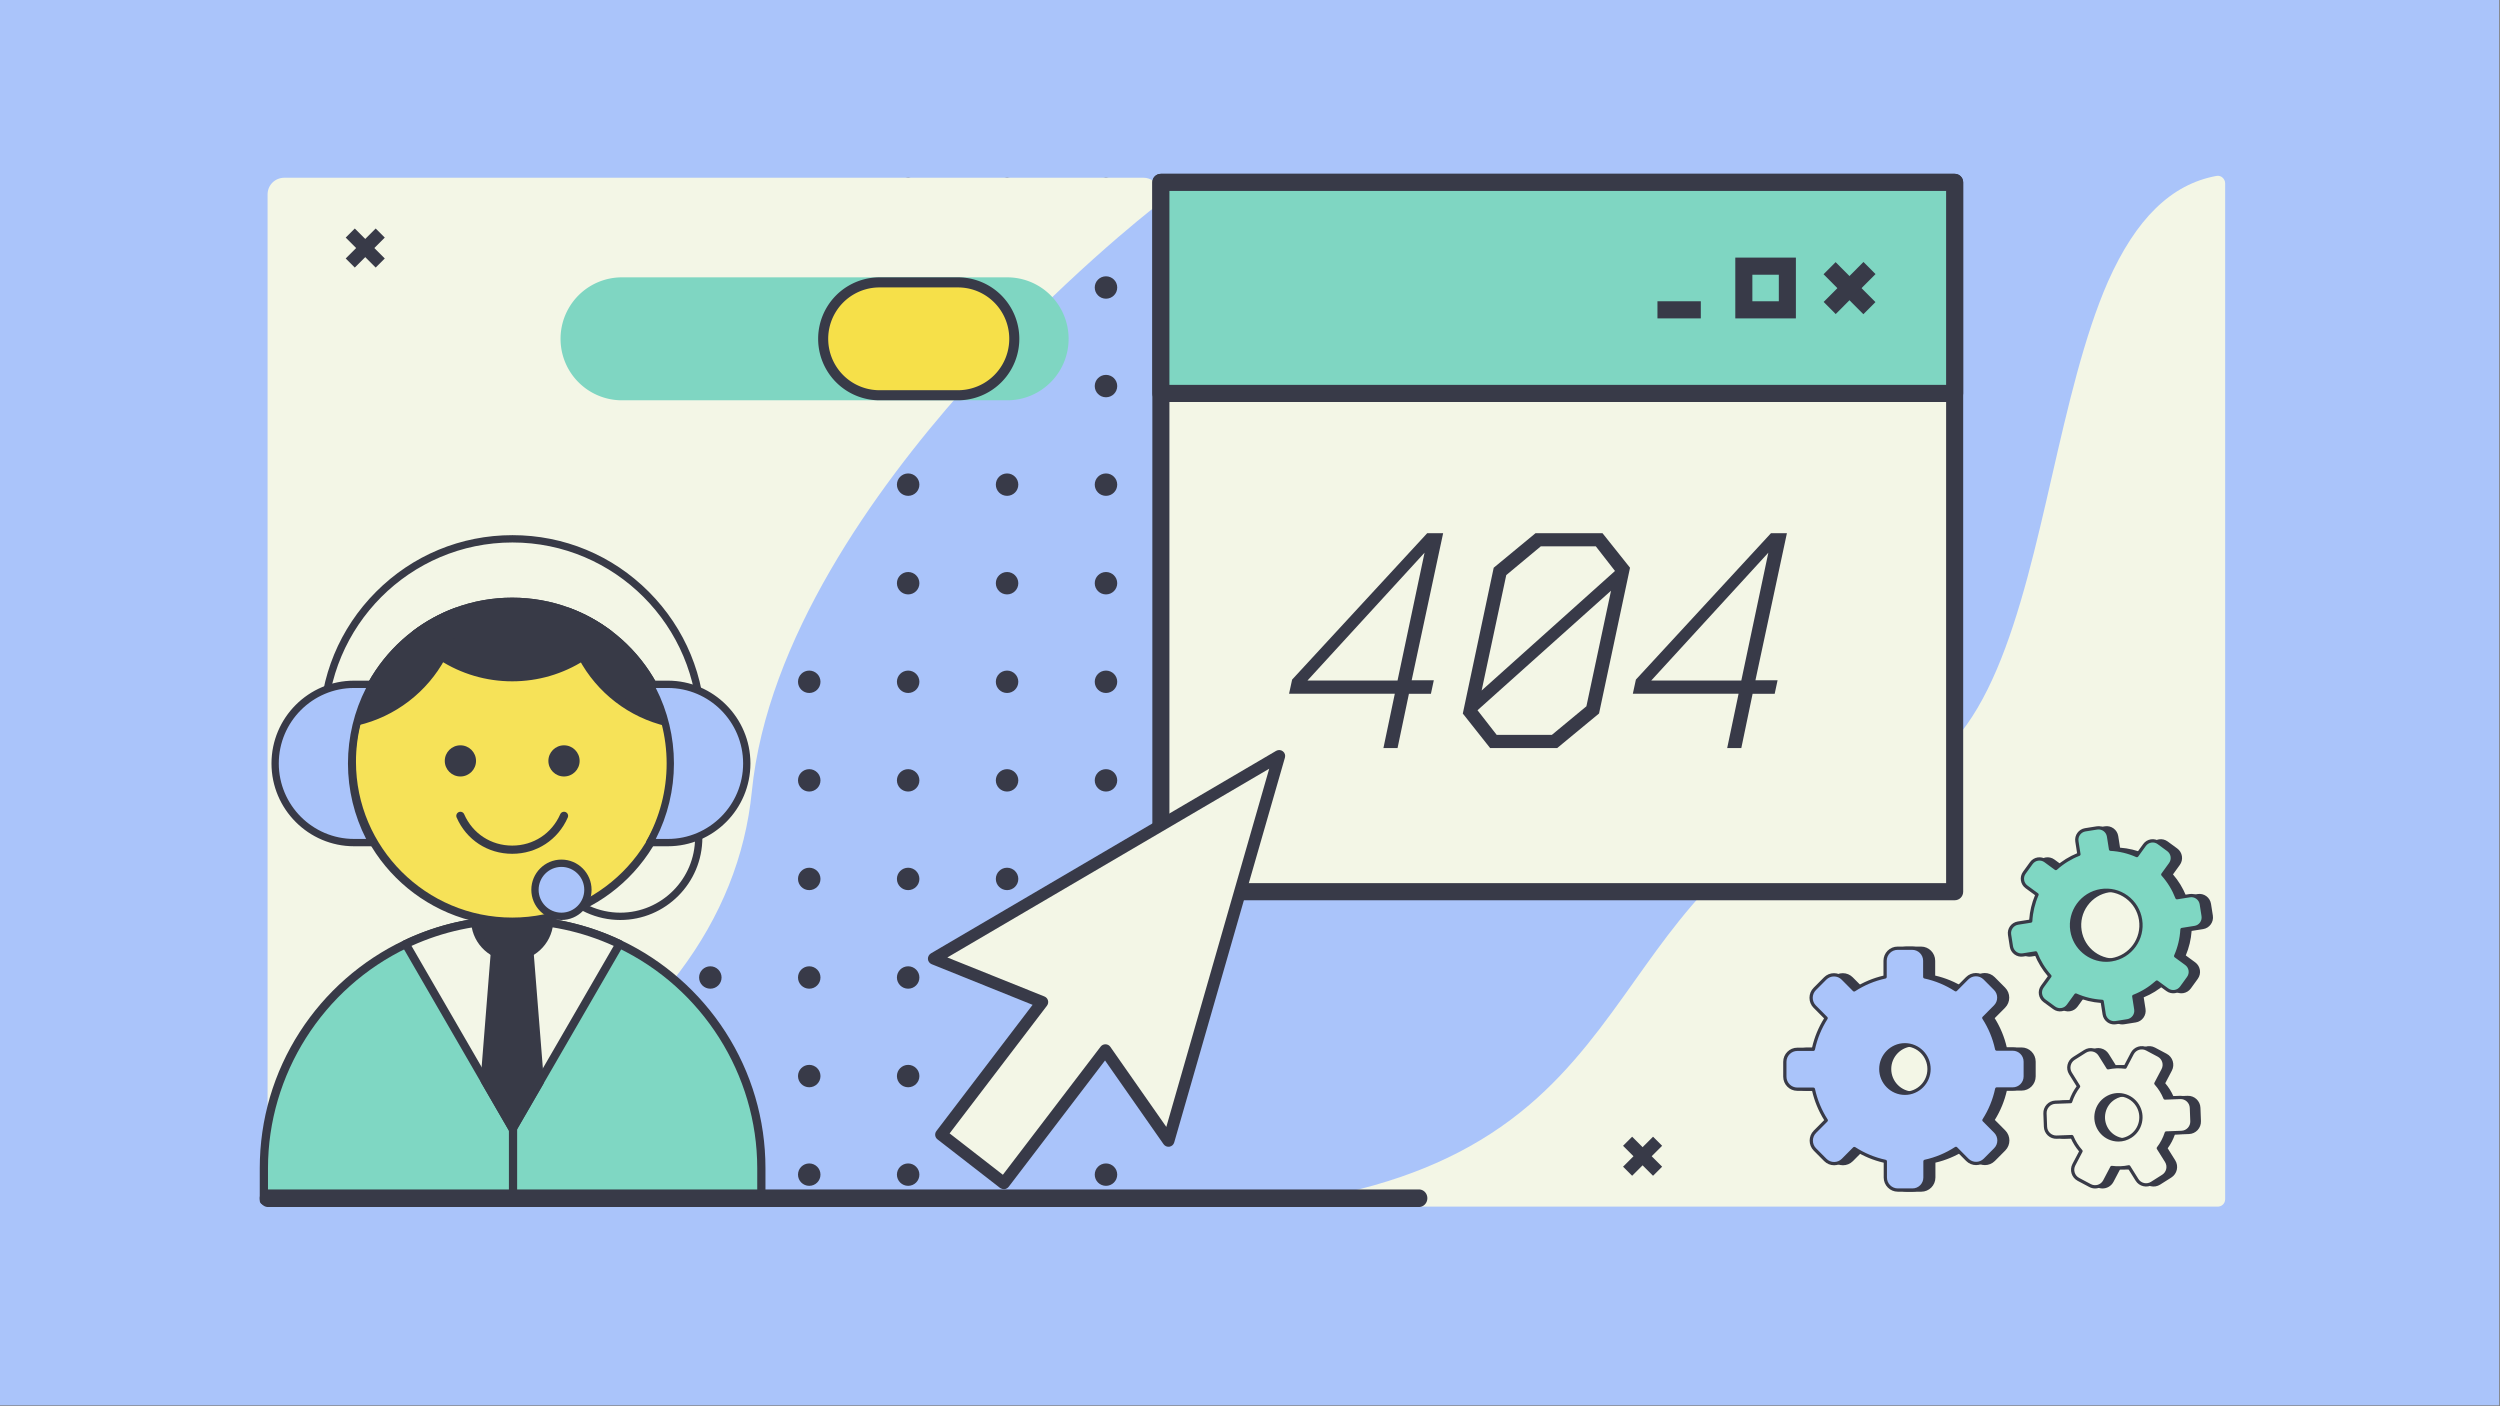 <svg xmlns="http://www.w3.org/2000/svg" xmlns:xlink="http://www.w3.org/1999/xlink" width="1280" height="720" x="0" y="0" version="1.1" viewBox="0 0 1280 720"><rect x="0" y="0" width="1280" height="720" fill="#808080" stroke="none"/><g><defs><clipPath id="clip-path-id-viewbox-item-0"><rect width="1920" height="1080" x="0" y="0"/></clipPath></defs><g><g clip-path="url(#clip-path-id-viewbox-item-0)" transform="translate(-3.0 -3.0) rotate(0.0 641.5 361.5) scale(0.668 0.669) translate(-0.0 -0.0)"><g id="Layer_1-i0"><rect style="fill:#aac4fa" width="1920" height="1080"/></g></g></g></g><g><defs><clipPath id="clip-path-id-crop-item-1"><g transform="scale(0.872 0.869)"><rect width="555" height="403" x="-39" y="0"/></g></clipPath><clipPath id="clip-path-id-viewbox-item-1"><rect width="450" height="318" x="0" y="0"/></clipPath></defs><g clip-path="url(#clip-path-id-crop-item-1)" transform="translate(647.0 166.0) rotate(270.0 -258.0 183.0) scale(-1.147 1.151)"><g clip-path="url(#clip-path-id-viewbox-item-1)" transform="translate(-0.0 -0.0)"><g id="Isolation_Mode-i1"><g><g><g><g><g><circle cx="445" cy="5" r="5" style="fill:#383a48"/></g></g></g><g><g><g><circle cx="445" cy="49" r="5" style="fill:#383a48"/></g></g></g><g><g><g><circle cx="445" cy="93" r="5" style="fill:#383a48"/></g></g></g><g><g><g><circle cx="445" cy="137" r="5" style="fill:#383a48"/></g></g></g><g><g><g><circle cx="445" cy="181" r="5" style="fill:#383a48"/></g></g></g><g><g><g><circle cx="445" cy="225" r="5" style="fill:#383a48"/></g></g></g><g><g><g><circle cx="445" cy="269" r="5" style="fill:#383a48"/></g></g></g><g><g><g><circle cx="445" cy="313" r="5" style="fill:#383a48"/></g></g></g><g><g><g><circle cx="401" cy="5" r="5" style="fill:#383a48"/></g></g></g><g><g><g><circle cx="401" cy="49" r="5" style="fill:#383a48"/></g></g></g><g><g><g><circle cx="401" cy="93" r="5" style="fill:#383a48"/></g></g></g><g><g><g><circle cx="401" cy="137" r="5" style="fill:#383a48"/></g></g></g><g><g><g><circle cx="401" cy="181" r="5" style="fill:#383a48"/></g></g></g><g><g><g><circle cx="401" cy="225" r="5" style="fill:#383a48"/></g></g></g><g><g><g><circle cx="401" cy="269" r="5" style="fill:#383a48"/></g></g></g><g><g><g><circle cx="401" cy="313" r="5" style="fill:#383a48"/></g></g></g><g><g><g><circle cx="357" cy="5" r="5" style="fill:#383a48"/></g></g></g><g><g><g><circle cx="357" cy="49" r="5" style="fill:#383a48"/></g></g></g><g><g><g><circle cx="357" cy="93" r="5" style="fill:#383a48"/></g></g></g><g><g><g><circle cx="357" cy="137" r="5" style="fill:#383a48"/></g></g></g><g><g><g><circle cx="357" cy="181" r="5" style="fill:#383a48"/></g></g></g><g><g><g><circle cx="357" cy="225" r="5" style="fill:#383a48"/></g></g></g><g><g><g><circle cx="357" cy="269" r="5" style="fill:#383a48"/></g></g></g><g><g><g><circle cx="357" cy="313" r="5" style="fill:#383a48"/></g></g></g><g><g><g><circle cx="313" cy="5" r="5" style="fill:#383a48"/></g></g></g><g><g><g><circle cx="313" cy="49" r="5" style="fill:#383a48"/></g></g></g><g><g><g><circle cx="313" cy="93" r="5" style="fill:#383a48"/></g></g></g><g><g><g><circle cx="313" cy="137" r="5" style="fill:#383a48"/></g></g></g><g><g><g><circle cx="313" cy="181" r="5" style="fill:#383a48"/></g></g></g><g><g><g><circle cx="313" cy="225" r="5" style="fill:#383a48"/></g></g></g><g><g><g><circle cx="313" cy="269" r="5" style="fill:#383a48"/></g></g></g><g><g><g><circle cx="313" cy="313" r="5" style="fill:#383a48"/></g></g></g><g><g><g><circle cx="269" cy="5" r="5" style="fill:#383a48"/></g></g></g><g><g><g><circle cx="269" cy="49" r="5" style="fill:#383a48"/></g></g></g><g><g><g><circle cx="269" cy="93" r="5" style="fill:#383a48"/></g></g></g><g><g><g><circle cx="269" cy="137" r="5" style="fill:#383a48"/></g></g></g><g><g><g><circle cx="269" cy="181" r="5" style="fill:#383a48"/></g></g></g><g><g><g><circle cx="269" cy="225" r="5" style="fill:#383a48"/></g></g></g><g><g><g><circle cx="269" cy="269" r="5" style="fill:#383a48"/></g></g></g><g><g><g><circle cx="269" cy="313" r="5" style="fill:#383a48"/></g></g></g><g><g><g><circle cx="225" cy="137" r="5" style="fill:#383a48"/></g></g></g><g><g><g><circle cx="225" cy="181" r="5" style="fill:#383a48"/></g></g></g><g><g><g><circle cx="225" cy="225" r="5" style="fill:#383a48"/></g></g></g><g><g><g><circle cx="225" cy="269" r="5" style="fill:#383a48"/></g></g></g><g><g><g><circle cx="225" cy="313" r="5" style="fill:#383a48"/></g></g></g><g><g><g><circle cx="181" cy="137" r="5" style="fill:#383a48"/></g></g></g><g><g><g><circle cx="181" cy="181" r="5" style="fill:#383a48"/></g></g></g><g><g><g><circle cx="181" cy="225" r="5" style="fill:#383a48"/></g></g></g><g><g><g><circle cx="181" cy="269" r="5" style="fill:#383a48"/></g></g></g><g><g><g><circle cx="181" cy="313" r="5" style="fill:#383a48"/></g></g></g><g><g><g><circle cx="137" cy="137" r="5" style="fill:#383a48"/></g></g></g><g><g><g><circle cx="137" cy="181" r="5" style="fill:#383a48"/></g></g></g><g><g><g><circle cx="137" cy="225" r="5" style="fill:#383a48"/></g></g></g><g><g><g><circle cx="137" cy="269" r="5" style="fill:#383a48"/></g></g></g><g><g><g><circle cx="137" cy="313" r="5" style="fill:#383a48"/></g></g></g><g><g><g><circle cx="93" cy="225" r="5" style="fill:#383a48"/></g></g></g><g><g><g><circle cx="93" cy="269" r="5" style="fill:#383a48"/></g></g></g><g><g><g><circle cx="93" cy="313" r="5" style="fill:#383a48"/></g></g></g><g><g><g><circle cx="49" cy="225" r="5" style="fill:#383a48"/></g></g></g><g><g><g><circle cx="49" cy="269" r="5" style="fill:#383a48"/></g></g></g><g><g><g><circle cx="49" cy="313" r="5" style="fill:#383a48"/></g></g></g><g><g><g><circle cx="5" cy="225" r="5" style="fill:#383a48"/></g></g></g><g><g><g><circle cx="5" cy="269" r="5" style="fill:#383a48"/></g></g></g><g><g><g><circle cx="5" cy="313" r="5" style="fill:#383a48"/></g></g></g></g></g></g></g></g></g><g><defs><clipPath id="clip-path-id-crop-item-2"><g transform="scale(0.581 0.583)"><rect width="530" height="580" x="0" y="0"/></g></clipPath><clipPath id="clip-path-id-viewbox-item-2"><rect width="265.3" height="306.4" x="0" y="0"/></clipPath></defs><g clip-path="url(#clip-path-id-crop-item-2)" transform="translate(137.0 91.0) rotate(0.0 228.5 263.0) scale(1.723 1.717)"><g clip-path="url(#clip-path-id-viewbox-item-2)" transform="translate(-0.0 -0.0)"><g><path d="M5,5h255.3c0,0-112.3,87-121.3,177.4S5,301.4,5,301.4V5z" style="fill:#f3f6e6"/><path d="M5,306.4c-1.1,0-2.2-0.4-3.1-1.1c-1.2-0.9-1.9-2.4-1.9-3.9V5c0-2.8,2.2-5,5-5h255.3c2.1,0,4,1.4,4.7,3.4 s0,4.3-1.7,5.6c-0.3,0.2-28.1,21.9-56.7,54.3c-26.1,29.6-58.2,74.3-62.7,119.7c-3.8,38.6-29,72.3-72.9,97.2 c-32.6,18.6-63.7,25.8-65,26.1C5.7,306.4,5.4,306.4,5,306.4z M10,10v284.9c10.6-3,33.3-10.4,56.4-23.6 c41.3-23.6,64.1-53.7,67.7-89.4c3.8-38.6,25.8-80.8,65.3-125.4c18.4-20.8,36.2-37.1,47.1-46.5H10z" style="fill:#f3f6e6"/></g></g></g></g><g><defs><clipPath id="clip-path-id-crop-item-3"><g transform="scale(1.317 1.319)"><rect width="507" height="585" x="-14" y="-15"/></g></clipPath><clipPath id="clip-path-id-viewbox-item-3"><rect width="595.1" height="696.3" x="0" y="0"/></clipPath></defs><g clip-path="url(#clip-path-id-crop-item-3)" transform="translate(687.0 90.0) rotate(0.0 226.0 264.0) scale(0.76 0.758)"><g clip-path="url(#clip-path-id-viewbox-item-3)" transform="translate(-0.0 -0.0)"><g><path d="M5,691.3h585.1V5C462.2,28.5,505.5,377.3,374,412.1C177.7,464.1,222.4,641,5,691.3z" style="fill:#f3f6e6"/><path d="M590.1,696.3H5c-2.5,0-4.7-1.9-5-4.4c-0.3-2.5,1.4-4.9,3.8-5.4c49.5-11.5,89.6-30.7,122.5-58.9 c29.4-25.1,50.5-54.9,70.9-83.7c38.7-54.6,78.7-111,175.4-136.6c63-16.7,84.8-112.2,105.9-204.7c10.6-46.4,21.6-94.4,37.7-131.2 C535,29,558.8,5.7,589.2,0.1c1.5-0.3,3,0.1,4.1,1.1c1.1,1,1.8,2.4,1.8,3.8v686.3C595.1,694.1,592.9,696.3,590.1,696.3z M41.2,686.3 h543.9v-675c-24.4,6.8-43.4,27.4-59.6,64.1c-15.8,36-26.6,83.5-37.1,129.4c-21.8,95.3-44.3,193.9-113.1,212.1 c-93.2,24.7-130.4,77.2-169.8,132.7C168.2,602.2,129.7,656.4,41.2,686.3z" style="fill:#f3f6e6"/></g></g></g></g><g><defs><clipPath id="clip-path-id-crop-item-4"><g transform="scale(5.99 5.957)"><rect width="239" height="203" x="-2" y="-3"/></g></clipPath><clipPath id="clip-path-id-viewbox-item-4"><rect width="1317.706" height="1114.004" x="0" y="0"/></clipPath></defs><g clip-path="url(#clip-path-id-crop-item-4)" transform="translate(913.0 423.0) rotate(0.0 110.0 93.5) scale(0.167 0.168)"><g clip-path="url(#clip-path-id-viewbox-item-4)" transform="translate(-0.0 -0.0)"><g><g><g><path style="fill:#383a47" d="M730.863,679.339h-49.335c-7.433-34.325-20.998-66.363-39.487-94.918l34.797-34.797 c14.921-14.921,14.921-39.112,0-54.033l-31.92-31.92c-14.921-14.921-39.112-14.921-54.033,0l-34.904,34.904 c-28.597-18.415-60.671-31.894-95.019-39.241V410.15c0-21.101-17.106-38.207-38.208-38.207h-45.141 c-21.101,0-38.207,17.106-38.207,38.207v49.335c-34.325,7.433-66.363,20.998-94.918,39.487l-34.797-34.797 c-14.921-14.921-39.112-14.921-54.033,0l-31.92,31.92c-14.921,14.921-14.921,39.112,0,54.034l34.904,34.904 c-18.415,28.597-31.894,60.671-39.241,95.019H70.216c-21.101,0-38.207,17.106-38.207,38.208v45.141 c0,21.102,17.106,38.208,38.207,38.208h49.335c7.433,34.325,20.998,66.364,39.487,94.918l-34.797,34.797 c-14.921,14.921-14.921,39.112,0,54.033l31.92,31.92c14.921,14.921,39.112,14.921,54.034,0l34.904-34.904 c28.597,18.415,60.671,31.894,95.019,39.241v49.185c0,21.101,17.106,38.207,38.208,38.207h45.141 c21.101,0,38.208-17.106,38.208-38.207v-49.335c34.325-7.433,66.364-20.998,94.918-39.487l34.797,34.797 c14.921,14.921,39.113,14.921,54.034,0l31.92-31.92c14.921-14.921,14.921-39.112,0-54.034l-34.904-34.904 c18.414-28.597,31.894-60.671,39.241-95.019h49.184c21.101,0,38.207-17.106,38.207-38.208v-45.141 C769.07,696.446,751.964,679.339,730.863,679.339z M400.184,814.037c-40.824,0-73.919-33.095-73.919-73.919 s33.095-73.919,73.919-73.919s73.919,33.095,73.919,73.919S441.009,814.037,400.184,814.037z"/><path style="fill:#383a47" d="M423.466,1114.004h-45.142c-23.825,0-43.208-19.383-43.208-43.208v-45.169 c-31.681-7.234-61.689-19.628-89.315-36.889l-32.072,32.072c-16.847,16.847-44.258,16.847-61.104,0l-31.92-31.92 c-16.846-16.847-16.846-44.258,0-61.104l31.958-31.958c-17.334-27.589-29.804-57.566-37.117-89.221h-45.33 c-23.824,0-43.207-19.383-43.207-43.208v-45.141c0-23.825,19.383-43.208,43.207-43.208h45.169 c7.235-31.681,19.629-61.69,36.889-89.315l-32.072-32.072c-8.161-8.161-12.656-19.011-12.656-30.553 c0-11.541,4.494-22.391,12.656-30.552l31.92-31.919c8.161-8.161,19.011-12.655,30.552-12.655 c11.541,0,22.391,4.495,30.552,12.655l31.958,31.958c27.59-17.334,57.567-29.804,89.222-37.117v-45.33 c0-23.825,19.383-43.208,43.208-43.208h45.141c23.825,0,43.208,19.383,43.208,43.208v45.169 c31.681,7.234,61.689,19.628,89.315,36.889l32.072-32.072c16.847-16.847,44.258-16.847,61.104,0l31.92,31.92 c16.846,16.847,16.846,44.258,0,61.104l-31.958,31.958c17.334,27.589,29.804,57.567,37.117,89.222h45.33 c23.825,0,43.208,19.383,43.208,43.208v45.141c0,23.825-19.383,43.208-43.208,43.208h-45.169 c-7.234,31.681-19.628,61.689-36.889,89.315l32.072,32.072c16.846,16.847,16.846,44.258,0,61.105l-31.919,31.92 c-16.847,16.846-44.258,16.846-61.105,0l-31.958-31.958c-27.59,17.334-57.567,29.804-89.221,37.117v45.33 C466.673,1094.621,447.291,1114.004,423.466,1114.004z M245.099,977.371c0.935,0,1.875,0.261,2.706,0.796 c28.68,18.467,60.09,31.439,93.358,38.555c2.306,0.494,3.954,2.531,3.954,4.89v49.185c0,18.311,14.897,33.208,33.208,33.208 h45.142c18.311,0,33.208-14.897,33.208-33.208v-49.334c0-2.354,1.642-4.389,3.942-4.887 c33.239-7.198,64.616-20.251,93.258-38.797c1.98-1.281,4.586-1.005,6.253,0.662l34.797,34.797 c12.948,12.948,34.016,12.947,46.962,0l31.919-31.92c12.948-12.947,12.948-34.015,0-46.962l-34.904-34.904 c-1.664-1.665-1.942-4.264-0.668-6.243c18.467-28.68,31.439-60.09,38.555-93.358c0.494-2.306,2.531-3.954,4.89-3.954h49.185 c18.311,0,33.208-14.897,33.208-33.208v-45.141c0-18.311-14.897-33.208-33.208-33.208h-49.334c-2.354,0-4.389-1.642-4.887-3.942 c-7.198-33.241-20.251-64.618-38.797-93.258c-1.282-1.979-1.006-4.586,0.661-6.253l34.797-34.797 c12.948-12.947,12.948-34.015,0-46.962l-31.92-31.92c-12.947-12.948-34.015-12.948-46.962,0l-34.904,34.904 c-1.664,1.664-4.264,1.942-6.243,0.668c-28.68-18.467-60.09-31.439-93.358-38.555c-2.306-0.494-3.954-2.531-3.954-4.89V410.15 c0-18.311-14.897-33.208-33.208-33.208h-45.141c-18.311,0-33.208,14.897-33.208,33.208v49.334c0,2.354-1.642,4.389-3.942,4.887 c-33.24,7.198-64.616,20.251-93.258,38.797c-1.98,1.281-4.586,1.005-6.253-0.662l-34.797-34.797 c-6.272-6.272-14.611-9.727-23.481-9.727c-8.87,0-17.209,3.455-23.481,9.727l-31.92,31.919 c-6.272,6.272-9.726,14.611-9.726,23.481s3.454,17.209,9.726,23.481l34.904,34.904c1.664,1.665,1.943,4.264,0.668,6.243 c-18.468,28.679-31.439,60.089-38.555,93.358c-0.493,2.306-2.531,3.954-4.889,3.954H70.216 c-18.311,0-33.207,14.897-33.207,33.208v45.141c0,18.311,14.897,33.208,33.207,33.208h49.334c2.354,0,4.388,1.642,4.887,3.942 c7.199,33.241,20.252,64.617,38.797,93.258c1.282,1.979,1.006,4.586-0.662,6.253l-34.797,34.797 c-12.947,12.947-12.947,34.015,0,46.962l31.92,31.92c12.948,12.947,34.015,12.947,46.963,0l34.904-34.904 C242.527,977.87,243.808,977.371,245.099,977.371z M400.184,819.037c-43.516,0-78.919-35.403-78.919-78.919 c0-43.516,35.403-78.919,78.919-78.919c43.517,0,78.919,35.403,78.919,78.919C479.104,783.634,443.701,819.037,400.184,819.037z M400.184,671.198c-38.002,0-68.919,30.917-68.919,68.919c0,38.002,30.917,68.919,68.919,68.919 c38.002,0,68.919-30.917,68.919-68.919C469.104,702.115,438.187,671.198,400.184,671.198z"/></g><g><path style="fill:#aac4fa" d="M703.854,679.339h-49.335c-7.433-34.325-20.998-66.363-39.487-94.918l34.797-34.797 c14.921-14.921,14.921-39.112,0-54.033l-31.92-31.92c-14.921-14.921-39.112-14.921-54.033,0l-34.904,34.904 c-28.597-18.415-60.671-31.894-95.019-39.241V410.15c0-21.101-17.106-38.207-38.208-38.207h-45.141 c-21.101,0-38.208,17.106-38.208,38.207v49.335c-34.325,7.433-66.363,20.998-94.918,39.487l-34.797-34.797 c-14.921-14.921-39.112-14.921-54.033,0l-31.92,31.92c-14.921,14.921-14.921,39.112,0,54.034l34.904,34.904 c-18.415,28.597-31.894,60.671-39.241,95.019H43.207C22.106,680.05,5,697.156,5,718.258v45.141 c0,21.102,17.106,38.208,38.207,38.208h49.335c7.433,34.325,20.998,66.364,39.487,94.918l-34.797,34.797 c-14.921,14.921-14.921,39.112,0,54.033l31.92,31.92c14.921,14.921,39.112,14.921,54.034,0l34.904-34.904 c28.597,18.415,60.671,31.894,95.019,39.241v49.185c0,21.101,17.106,38.207,38.208,38.207h45.141 c21.101,0,38.208-17.106,38.208-38.207v-49.335c34.325-7.433,66.364-20.998,94.918-39.487l34.797,34.797 c14.921,14.921,39.113,14.921,54.034,0l31.92-31.92c14.921-14.921,14.921-39.112,0-54.034l-34.904-34.904 c18.414-28.597,31.894-60.671,39.241-95.019h49.184c21.102,0,38.208-17.106,38.208-38.208v-45.141 C742.061,696.446,724.955,679.339,703.854,679.339z M373.175,814.037c-40.824,0-73.919-33.095-73.919-73.919 s33.095-73.919,73.919-73.919s73.919,33.095,73.919,73.919S414,814.037,373.175,814.037z"/><path style="fill:#383a47" d="M396.457,1114.004h-45.141c-23.825,0-43.208-19.383-43.208-43.208v-45.169 c-31.681-7.234-61.689-19.628-89.315-36.889l-32.072,32.072c-16.846,16.847-44.258,16.847-61.104,0l-31.92-31.92 c-16.846-16.847-16.846-44.258,0-61.104l31.958-31.958c-17.334-27.589-29.804-57.566-37.117-89.221h-45.33 C19.383,806.607,0,787.224,0,763.399v-45.141c0-23.825,19.383-43.208,43.207-43.208h45.169 c7.235-31.681,19.629-61.69,36.889-89.315l-32.072-32.072c-8.161-8.161-12.655-19.011-12.655-30.553 c0-11.541,4.494-22.391,12.656-30.552l31.92-31.919c8.16-8.161,19.011-12.655,30.552-12.655c11.541,0,22.391,4.495,30.552,12.655 l31.958,31.958c27.59-17.334,57.567-29.804,89.221-37.117v-45.33c0-23.825,19.383-43.208,43.208-43.208h45.142 c23.825,0,43.208,19.383,43.208,43.208v45.169c31.681,7.234,61.689,19.628,89.315,36.889l32.072-32.072 c16.846-16.846,44.258-16.847,61.105,0l31.919,31.92c8.161,8.161,12.655,19.011,12.655,30.552 c0,11.541-4.495,22.391-12.655,30.552l-31.958,31.958c17.334,27.59,29.804,57.567,37.117,89.222h45.33 c23.825,0,43.208,19.383,43.208,43.208v45.141c0,23.825-19.383,43.208-43.208,43.208h-45.169 c-7.234,31.68-19.628,61.688-36.889,89.315l32.072,32.072c16.846,16.847,16.846,44.258,0,61.105l-31.92,31.92 c-16.847,16.846-44.257,16.846-61.105,0l-31.958-31.958c-27.59,17.334-57.567,29.804-89.222,37.117v45.33 C439.664,1094.621,420.281,1114.004,396.457,1114.004z M218.09,977.371c0.935,0,1.875,0.261,2.706,0.796 c28.68,18.467,60.09,31.439,93.358,38.555c2.306,0.494,3.954,2.531,3.954,4.89v49.185c0,18.311,14.897,33.208,33.208,33.208 h45.141c18.311,0,33.208-14.897,33.208-33.208v-49.334c0-2.354,1.642-4.389,3.942-4.887c33.24-7.198,64.616-20.251,93.258-38.797 c1.98-1.281,4.585-1.005,6.253,0.662l34.797,34.797c12.947,12.947,34.015,12.947,46.962,0l31.92-31.92 c12.948-12.947,12.948-34.015,0-46.962l-34.904-34.904c-1.664-1.665-1.942-4.264-0.668-6.243 c18.468-28.681,31.439-60.091,38.555-93.358c0.494-2.306,2.531-3.954,4.89-3.954h49.185c18.311,0,33.208-14.897,33.208-33.208 v-45.141c0-18.311-14.897-33.208-33.208-33.208H654.52c-2.354,0-4.389-1.642-4.887-3.942 c-7.198-33.24-20.251-64.616-38.797-93.258c-1.281-1.979-1.006-4.586,0.662-6.253l34.797-34.797 c6.272-6.272,9.727-14.611,9.727-23.481s-3.454-17.209-9.727-23.481l-31.919-31.92c-12.948-12.949-34.016-12.948-46.962,0 l-34.904,34.904c-1.664,1.664-4.264,1.942-6.243,0.668c-28.68-18.467-60.09-31.439-93.358-38.555 c-2.306-0.494-3.954-2.531-3.954-4.89V410.15c0-18.311-14.897-33.208-33.208-33.208h-45.142 c-18.311,0-33.208,14.897-33.208,33.208v49.334c0,2.354-1.642,4.389-3.942,4.887c-33.239,7.198-64.616,20.251-93.258,38.797 c-1.981,1.281-4.586,1.005-6.253-0.662l-34.797-34.797c-6.272-6.272-14.611-9.727-23.481-9.727 c-8.87,0-17.209,3.455-23.481,9.727l-31.92,31.919c-6.272,6.272-9.727,14.611-9.727,23.481s3.454,17.209,9.727,23.481 l34.904,34.904c1.664,1.665,1.943,4.264,0.668,6.243c-18.468,28.679-31.439,60.089-38.555,93.358 c-0.493,2.306-2.531,3.954-4.889,3.954H43.207C24.897,685.05,10,699.947,10,718.258v45.141c0,18.311,14.897,33.208,33.207,33.208 h49.334c2.354,0,4.389,1.642,4.887,3.942c7.199,33.241,20.252,64.617,38.797,93.258c1.282,1.979,1.006,4.586-0.662,6.253 l-34.797,34.797c-12.947,12.947-12.947,34.015,0,46.962l31.92,31.92c12.948,12.948,34.015,12.949,46.963,0l34.904-34.904 C215.519,977.87,216.799,977.371,218.09,977.371z M373.175,819.037c-43.516,0-78.919-35.403-78.919-78.919 c0-43.516,35.403-78.919,78.919-78.919c43.517,0,78.919,35.403,78.919,78.919C452.095,783.634,416.692,819.037,373.175,819.037z M373.175,671.198c-38.002,0-68.919,30.917-68.919,68.919c0,38.002,30.917,68.919,68.919,68.919s68.919-30.917,68.919-68.919 C442.095,702.115,411.178,671.198,373.175,671.198z"/></g></g><g><g><path style="fill:#383a47" d="M1271.37,211.811l-39.349,6.205c-10.245-26.442-25.094-50.29-43.432-70.739l23.377-32.13 c10.024-13.777,6.982-33.072-6.796-43.096l-29.473-21.444c-13.777-10.024-33.072-6.982-43.096,6.796l-23.449,32.229 c-25.125-11.091-52.402-17.808-80.721-19.348l-6.186-39.229c-2.654-16.83-18.449-28.322-35.279-25.668l-36.004,5.677 c-16.83,2.654-28.322,18.449-25.669,35.279l6.205,39.349c-26.442,10.246-50.29,25.094-70.739,43.432l-32.13-23.377 c-13.777-10.024-33.072-6.982-43.096,6.796l-21.444,29.473c-10.024,13.777-6.982,33.072,6.796,43.096l32.229,23.449 c-11.091,25.125-17.808,52.402-19.348,80.721l-39.229,6.186c-16.83,2.654-28.322,18.449-25.668,35.279l5.677,36.004 c2.654,16.83,18.449,28.323,35.279,25.669l39.349-6.205c10.246,26.442,25.094,50.29,43.432,70.739l-23.377,32.13 c-10.024,13.777-6.982,33.072,6.796,43.096l29.473,21.444c13.777,10.024,33.072,6.982,43.096-6.796l23.449-32.229 c25.125,11.091,52.402,17.808,80.721,19.348l6.186,39.229c2.654,16.83,18.449,28.322,35.279,25.668l36.004-5.677 c16.83-2.654,28.322-18.449,25.669-35.279l-6.205-39.349c26.442-10.245,50.29-25.094,70.739-43.432l32.13,23.377 c13.777,10.024,33.072,6.982,43.097-6.796l21.444-29.473c10.024-13.777,6.982-33.072-6.796-43.096l-32.229-23.449 c11.091-25.125,17.808-52.402,19.348-80.721l39.229-6.186c16.83-2.654,28.322-18.449,25.669-35.279l-5.677-36.004 C1303.995,220.649,1288.2,209.157,1271.37,211.811z M1031.868,407.145c-58.139,9.168-112.701-30.531-121.869-88.67 s30.531-112.701,88.67-121.869c58.139-9.168,112.701,30.531,121.869,88.67C1129.706,343.414,1090.007,397.977,1031.868,407.145z"/><path style="fill:#383a47" d="M1039.401,604.223c-17.327,0-32.609-12.626-35.392-30.27l-5.561-35.27 c-25.764-1.841-50.858-7.856-74.716-17.911l-21.097,28.996c-5.634,7.743-13.946,12.829-23.405,14.321 c-9.459,1.493-18.933-0.79-26.676-6.424l-29.474-21.444c-15.984-11.631-19.527-34.097-7.896-50.081l21.019-28.889 c-16.961-19.568-30.464-41.56-40.201-65.477l-35.399,5.582c-9.458,1.493-18.933-0.79-26.676-6.424 c-7.744-5.634-12.829-13.946-14.321-23.405l-5.677-36.004c-1.492-9.459,0.79-18.933,6.424-26.676 c5.634-7.744,13.946-12.829,23.405-14.321l35.27-5.562c1.841-25.765,7.857-50.86,17.911-74.716l-28.996-21.097 c-7.743-5.634-12.829-13.946-14.32-23.405c-1.492-9.459,0.79-18.933,6.423-26.676l21.444-29.474 c11.63-15.984,34.097-19.526,50.081-7.896l28.889,21.019c19.569-16.961,41.561-30.464,65.478-40.201l-5.583-35.399 c-3.079-19.526,10.302-37.917,29.829-40.997l36.004-5.677c9.46-1.492,18.933,0.79,26.676,6.424 c7.743,5.634,12.829,13.946,14.321,23.405l5.561,35.27c25.764,1.841,50.858,7.857,74.716,17.911l21.097-28.996 c5.634-7.743,13.946-12.829,23.405-14.32c9.459-1.493,18.933,0.79,26.676,6.424l29.473,21.444 c7.743,5.634,12.829,13.946,14.32,23.405c1.492,9.459-0.79,18.933-6.424,26.676l-21.019,28.888 c16.961,19.569,30.463,41.562,40.2,65.478l35.399-5.582c9.456-1.493,18.933,0.789,26.676,6.423 c7.743,5.634,12.829,13.946,14.321,23.405l5.677,36.004c3.079,19.527-10.302,37.918-29.829,40.997l-35.27,5.562 c-1.841,25.762-7.857,50.857-17.911,74.716l28.996,21.097c15.984,11.63,19.527,34.097,7.897,50.082l-21.444,29.473 c-11.63,15.983-34.097,19.528-50.081,7.897l-28.889-21.019c-19.569,16.961-41.561,30.463-65.477,40.201l5.582,35.399 c1.492,9.459-0.79,18.933-6.424,26.676c-5.634,7.743-13.946,12.829-23.405,14.32l-36.004,5.677 C1043.123,604.079,1041.25,604.223,1039.401,604.223z M922.043,509.597c0.679,0,1.365,0.138,2.017,0.426 c25.09,11.076,51.661,17.444,78.974,18.929c2.355,0.128,4.3,1.884,4.667,4.214l6.186,39.229 c1.076,6.82,4.743,12.814,10.326,16.876c5.584,4.062,12.414,5.707,19.235,4.632l36.004-5.677 c6.821-1.076,12.814-4.743,16.877-10.326c4.063-5.583,5.707-12.415,4.632-19.235l-6.205-39.349 c-0.367-2.325,0.938-4.591,3.132-5.441c25.497-9.88,48.782-24.176,69.208-42.492c1.755-1.574,4.372-1.708,6.28-0.32l32.13,23.377 c11.525,8.385,27.725,5.831,36.112-5.695l21.444-29.473c8.386-11.526,5.831-27.726-5.695-36.112l-32.228-23.449 c-1.903-1.385-2.583-3.909-1.633-6.062c11.076-25.092,17.444-51.663,18.929-78.974c0.128-2.355,1.884-4.3,4.214-4.667 l39.229-6.186c14.08-2.22,23.729-15.481,21.508-29.562l-5.677-36.004c-1.076-6.821-4.743-12.814-10.326-16.876 c-5.583-4.063-12.414-5.709-19.235-4.632l0,0l-39.349,6.205c-2.317,0.368-4.59-0.937-5.441-3.132 c-9.879-25.498-24.175-48.782-42.492-69.208c-1.574-1.755-1.708-4.373-0.32-6.28l23.377-32.13 c4.063-5.583,5.708-12.415,4.632-19.235c-1.075-6.821-4.743-12.814-10.326-16.876l-29.474-21.444 c-11.525-8.385-27.725-5.832-36.112,5.694l-23.449,32.229c-1.384,1.903-3.909,2.583-6.062,1.632 c-25.09-11.075-51.661-17.444-78.974-18.929c-2.355-0.128-4.3-1.884-4.667-4.214l-6.186-39.229 c-1.076-6.82-4.743-12.814-10.326-16.876c-5.583-4.063-12.414-5.706-19.235-4.632l-36.004,5.677 c-14.08,2.221-23.729,15.482-21.509,29.562l6.205,39.349c0.367,2.325-0.938,4.591-3.132,5.441 c-25.498,9.879-48.782,24.175-69.208,42.492c-1.755,1.574-4.372,1.708-6.28,0.32l-32.13-23.377 c-11.525-8.385-27.725-5.832-36.112,5.694l-21.444,29.473c-4.062,5.583-5.707,12.415-4.631,19.235 c1.075,6.821,4.743,12.814,10.326,16.876l32.229,23.449c1.903,1.385,2.583,3.909,1.632,6.062 c-11.075,25.089-17.444,51.66-18.929,78.974c-0.128,2.355-1.884,4.3-4.214,4.667l-39.229,6.186 c-6.82,1.076-12.814,4.743-16.876,10.326c-4.063,5.583-5.708,12.414-4.632,19.235l5.677,36.004 c1.076,6.821,4.743,12.814,10.326,16.877s12.416,5.707,19.235,4.632l39.348-6.205c2.32-0.367,4.591,0.938,5.441,3.132 c9.88,25.499,24.177,48.783,42.493,69.207c1.574,1.756,1.708,4.373,0.32,6.28l-23.377,32.13 c-4.063,5.583-5.708,12.414-4.632,19.234c1.076,6.821,4.743,12.814,10.326,16.877l29.474,21.444 c5.583,4.062,12.413,5.707,19.234,4.632c6.821-1.076,12.814-4.743,16.877-10.327l23.449-32.228 C918.963,510.33,920.482,509.597,922.043,509.597z M1271.37,211.811h0.01H1271.37z M1015.032,413.47 c-23.395,0-46.123-7.35-65.404-21.378c-24.098-17.534-39.925-43.401-44.567-72.839c-4.642-29.438,2.458-58.921,19.991-83.019 c17.534-24.098,43.402-39.926,72.839-44.568c60.774-9.583,118.004,32.062,127.586,92.83c4.642,29.438-2.458,58.921-19.991,83.019 c-17.534,24.098-43.401,39.926-72.839,44.568C1026.763,413.012,1020.876,413.47,1015.032,413.47z M1031.868,407.145h0.01 H1031.868z M1015.329,200.296c-5.243,0-10.542,0.407-15.881,1.249c-26.799,4.226-50.349,18.635-66.311,40.573 c-15.962,21.938-22.425,48.779-18.199,75.578c4.226,26.799,18.635,50.349,40.573,66.311c21.938,15.962,48.78,22.425,75.578,18.2 l0,0c26.799-4.226,50.349-18.635,66.311-40.573s22.425-48.779,18.199-75.578C1107.718,236.071,1064.414,200.296,1015.329,200.296 z"/></g><g><path style="fill:#7fd7c3" d="M1246.493,211.811l-39.349,6.205c-10.245-26.442-25.094-50.29-43.432-70.739l23.377-32.13 c10.024-13.777,6.982-33.072-6.796-43.096l-29.473-21.444c-13.777-10.024-33.072-6.982-43.096,6.796l-23.449,32.229 c-25.125-11.091-52.402-17.808-80.721-19.348l-6.186-39.229c-2.654-16.83-18.449-28.322-35.279-25.668l-36.004,5.677 c-16.83,2.654-28.322,18.449-25.669,35.279l6.205,39.349c-26.442,10.246-50.29,25.094-70.739,43.432l-32.13-23.377 c-13.777-10.024-33.072-6.982-43.096,6.796l-21.444,29.473c-10.024,13.777-6.982,33.072,6.796,43.096l32.229,23.449 c-11.091,25.125-17.808,52.402-19.348,80.721l-39.229,6.186c-16.83,2.654-28.322,18.449-25.668,35.279l5.677,36.004 c2.654,16.83,18.449,28.323,35.279,25.669l39.349-6.205c10.246,26.442,25.094,50.29,43.432,70.739l-23.377,32.13 c-10.024,13.777-6.982,33.072,6.796,43.096l29.473,21.444c13.777,10.024,33.072,6.982,43.096-6.796l23.449-32.229 c25.125,11.091,52.402,17.808,80.721,19.348l6.186,39.229c2.654,16.83,18.449,28.322,35.279,25.668l36.004-5.677 c16.83-2.654,28.322-18.449,25.669-35.279l-6.205-39.349c26.442-10.245,50.29-25.094,70.739-43.432l32.13,23.377 c13.777,10.024,33.072,6.982,43.097-6.796l21.444-29.473c10.024-13.777,6.982-33.072-6.796-43.096l-32.229-23.449 c11.091-25.125,17.808-52.402,19.348-80.721l39.229-6.186c16.83-2.654,28.322-18.449,25.669-35.279l-5.677-36.004 C1279.118,220.649,1263.323,209.157,1246.493,211.811z M1006.992,407.145c-58.139,9.168-112.701-30.531-121.869-88.67 s30.531-112.701,88.67-121.869c58.139-9.168,112.701,30.531,121.869,88.67C1104.829,343.414,1065.13,397.977,1006.992,407.145z"/><path style="fill:#383a47" d="M1014.469,604.228c-7.517,0-14.82-2.362-21.016-6.87c-7.744-5.634-12.829-13.946-14.321-23.405 l-5.562-35.27c-25.764-1.841-50.858-7.856-74.716-17.911l-21.097,28.996c-5.634,7.743-13.946,12.829-23.405,14.321 c-9.458,1.494-18.933-0.79-26.676-6.424l-29.473-21.444c-15.984-11.63-19.527-34.097-7.897-50.081l21.019-28.889 c-16.961-19.569-30.463-41.561-40.201-65.477l-35.399,5.582c-9.458,1.493-18.933-0.79-26.676-6.424 c-7.744-5.634-12.829-13.946-14.321-23.405l-5.677-36.004c-3.079-19.527,10.302-37.917,29.829-40.997l35.27-5.562 c1.841-25.764,7.856-50.858,17.911-74.716l-28.996-21.097c-7.743-5.633-12.829-13.946-14.321-23.405 c-1.492-9.459,0.79-18.933,6.424-26.676l21.444-29.474c11.63-15.983,34.096-19.527,50.081-7.896l28.889,21.019 c19.569-16.961,41.561-30.464,65.477-40.201l-5.582-35.399c-3.079-19.526,10.302-37.917,29.829-40.997l36.004-5.677 c19.525-3.076,37.917,10.302,40.997,29.829l5.562,35.27c25.764,1.841,50.858,7.857,74.716,17.911l21.097-28.996 c5.634-7.743,13.946-12.829,23.405-14.32c9.458-1.493,18.932,0.79,26.676,6.424l29.473,21.444 c15.984,11.63,19.527,34.096,7.897,50.081l-21.019,28.889c16.96,19.568,30.463,41.56,40.201,65.477l35.399-5.582 c9.459-1.492,18.933,0.79,26.676,6.423c7.743,5.634,12.829,13.946,14.32,23.405l5.677,36.004 c1.492,9.459-0.79,18.933-6.423,26.676c-5.634,7.744-13.946,12.829-23.405,14.321l-35.269,5.562 c-1.841,25.763-7.857,50.858-17.911,74.716l28.996,21.097c7.743,5.634,12.829,13.946,14.32,23.405 c1.492,9.459-0.79,18.933-6.424,26.676l-21.444,29.473c-11.63,15.984-34.096,19.528-50.081,7.897l-28.889-21.019 c-19.569,16.961-41.561,30.463-65.477,40.201l5.582,35.399c3.079,19.526-10.302,37.917-29.829,40.997l-36.004,5.677 C1018.239,604.08,1016.347,604.228,1014.469,604.228z M897.167,509.597c0.679,0,1.365,0.138,2.017,0.426 c25.09,11.076,51.661,17.444,78.974,18.929c2.355,0.128,4.3,1.884,4.667,4.214l6.186,39.229 c2.22,14.081,15.482,23.73,29.561,21.508l36.004-5.677c14.08-2.22,23.729-15.481,21.508-29.561l-6.205-39.349 c-0.367-2.325,0.938-4.591,3.132-5.441c25.498-9.88,48.783-24.176,69.208-42.492c1.755-1.574,4.372-1.708,6.279-0.32 l32.131,23.377c11.526,8.386,27.726,5.831,36.111-5.695l21.444-29.473c4.063-5.583,5.708-12.415,4.632-19.235 c-1.075-6.821-4.743-12.814-10.326-16.877l-32.229-23.449c-1.903-1.385-2.583-3.909-1.632-6.062 c11.075-25.091,17.444-51.662,18.929-78.974c0.128-2.355,1.884-4.3,4.214-4.667l39.229-6.186 c6.821-1.076,12.814-4.743,16.877-10.326c4.062-5.583,5.707-12.415,4.631-19.235l-5.677-36.004 c-1.076-6.821-4.743-12.814-10.326-16.876c-5.583-4.063-12.417-5.709-19.235-4.632l-39.349,6.205 c-2.324,0.369-4.591-0.938-5.441-3.132c-9.88-25.499-24.177-48.784-42.492-69.208c-1.574-1.756-1.708-4.373-0.32-6.28 l23.377-32.13c8.386-11.526,5.832-27.725-5.694-36.111l-29.474-21.444c-5.583-4.063-12.414-5.707-19.235-4.632 c-6.821,1.075-12.814,4.743-16.876,10.326l-23.449,32.229c-1.384,1.903-3.909,2.583-6.062,1.632 c-25.09-11.075-51.661-17.444-78.974-18.929c-2.355-0.128-4.3-1.884-4.667-4.214l-6.186-39.229 c-2.22-14.08-15.483-23.731-29.561-21.508l-36.004,5.677c-14.08,2.221-23.729,15.482-21.508,29.562l6.205,39.349 c0.367,2.325-0.938,4.591-3.133,5.441c-25.497,9.879-48.781,24.176-69.207,42.492c-1.756,1.574-4.372,1.708-6.28,0.32 l-32.13-23.377c-11.526-8.385-27.726-5.832-36.112,5.694l-21.444,29.473c-4.063,5.583-5.708,12.415-4.632,19.235 c1.076,6.82,4.743,12.814,10.326,16.876l32.229,23.449c1.903,1.385,2.583,3.909,1.632,6.062 c-11.076,25.09-17.444,51.661-18.929,78.974c-0.128,2.355-1.884,4.3-4.214,4.667l-39.229,6.186 c-14.08,2.22-23.729,15.481-21.508,29.561l5.677,36.004c1.076,6.821,4.743,12.814,10.326,16.877 c5.583,4.063,12.415,5.707,19.235,4.632l39.349-6.205c2.325-0.367,4.59,0.938,5.441,3.132 c9.88,25.498,24.176,48.783,42.492,69.208c1.574,1.755,1.708,4.373,0.32,6.28l-23.377,32.13 c-8.386,11.525-5.831,27.725,5.695,36.111l29.473,21.444c5.583,4.063,12.416,5.706,19.235,4.632 c6.821-1.076,12.814-4.743,16.877-10.327l23.449-32.228C894.086,510.33,895.605,509.597,897.167,509.597z M1246.493,211.811h0.01 H1246.493z M990.326,413.456c-53.922,0-101.484-39.294-110.143-94.203c-9.583-60.769,32.061-118.004,92.83-127.586 c29.438-4.641,58.922,2.458,83.019,19.991c24.098,17.533,39.926,43.401,44.568,72.839c9.582,60.769-32.061,118.004-92.83,127.587 C1001.91,413.008,996.081,413.456,990.326,413.456z M1006.213,402.206l0.779,4.939L1006.213,402.206 c55.322-8.724,93.233-60.829,84.51-116.151c-4.226-26.799-18.635-50.349-40.573-66.311 c-21.938-15.961-48.778-22.423-75.578-18.199c-55.322,8.724-93.233,60.829-84.51,116.151 c4.226,26.799,18.635,50.349,40.573,66.311C952.573,399.969,979.415,406.431,1006.213,402.206z"/></g></g><g><g><path style="fill:#383a47" d="M1239.984,826.745l-46.82,1.768c-3.3-7.988-7.309-15.808-12.065-23.372 c-4.756-7.564-10.068-14.565-15.837-21l21.879-41.431c8.511-16.117,2.345-36.082-13.772-44.593l-35.912-18.964 c-16.117-8.511-36.082-2.345-44.593,13.772l-21.888,41.448c-17.282-2.32-35.004-1.736-52.383,1.94l-24.928-39.642 c-9.702-15.429-30.075-20.072-45.504-10.369l-34.379,21.619c-15.429,9.702-20.072,30.075-10.369,45.504l24.928,39.642 c-10.842,14.071-19.047,29.79-24.443,46.371l-46.839,1.769c-18.213,0.688-32.42,16.01-31.732,34.223l1.533,40.583 c0.688,18.213,16.01,32.42,34.223,31.732l46.82-1.768c3.3,7.988,7.309,15.808,12.065,23.372c4.756,7.564,10.068,14.565,15.837,21 l-21.879,41.431c-8.511,16.117-2.345,36.082,13.772,44.593l35.912,18.964c16.117,8.511,36.082,2.345,44.593-13.772l21.888-41.448 c17.282,2.32,35.003,1.736,52.383-1.94l24.928,39.642c9.702,15.429,30.075,20.072,45.504,10.369l34.379-21.619 c15.429-9.702,20.072-30.075,10.37-45.504l-24.928-39.642c10.843-14.071,19.047-29.79,24.443-46.371l46.839-1.769 c18.213-0.688,32.42-16.01,31.732-34.223l-1.533-40.583C1273.519,840.264,1258.197,826.057,1239.984,826.745z M1087.233,945.609 c-32.233,20.269-74.795,10.571-95.065-21.663c-20.269-32.233-10.57-74.795,21.663-95.065 c32.233-20.269,74.795-10.571,95.065,21.663C1129.166,882.778,1119.467,925.34,1087.233,945.609z"/><path style="fill:#383a47" d="M978.956,1104.152c-5.978,0-12.039-1.413-17.682-4.393l-35.912-18.964 c-18.529-9.785-25.643-32.819-15.858-51.349l20.271-38.387c-5.135-5.987-9.849-12.381-14.042-19.047 c-4.192-6.667-7.912-13.686-11.083-20.907l-43.381,1.639c-10.133,0.386-19.829-3.207-27.271-10.108 c-7.443-6.901-11.753-16.289-12.137-26.432l-1.533-40.583c-0.383-10.143,3.207-19.828,10.108-27.271s16.289-11.753,26.432-12.137 l43.394-1.639c5.244-15.001,12.633-29.02,22.011-41.76l-23.094-36.725c-5.403-8.593-7.137-18.775-4.882-28.672 c2.255-9.897,8.229-18.323,16.822-23.727l34.379-21.619c8.593-5.404,18.776-7.137,28.672-4.882 c9.897,2.255,18.323,8.229,23.727,16.822l23.094,36.725c15.544-2.933,31.379-3.519,47.173-1.746l20.277-38.399 c9.785-18.529,32.821-25.642,51.349-15.858l35.912,18.964c18.529,9.785,25.643,32.82,15.858,51.349l-20.271,38.388 c5.137,5.99,9.852,12.384,14.042,19.047c4.191,6.665,7.911,13.683,11.083,20.907l43.381-1.638h0 c20.955-0.779,38.618,15.601,39.409,36.54l1.533,40.583c0.79,20.939-15.602,38.618-36.541,39.409l-43.393,1.639 c-5.244,15.002-12.633,29.02-22.011,41.76l23.094,36.725c11.155,17.739,5.798,41.245-11.94,52.399l-34.379,21.619 c-8.593,5.403-18.775,7.138-28.672,4.882c-9.897-2.255-18.323-8.229-23.727-16.822l-23.093-36.725 c-15.547,2.933-31.382,3.518-47.173,1.745l-20.277,38.399C1005.819,1096.786,992.605,1104.151,978.956,1104.152z M907.902,940.977c2.017,0,3.845,1.215,4.62,3.091c3.236,7.834,7.165,15.444,11.677,22.62 c4.512,7.175,9.669,14.013,15.327,20.324c1.397,1.559,1.676,3.822,0.699,5.673l-21.878,41.431 c-7.209,13.653-1.968,30.626,11.686,37.836l35.912,18.964c13.652,7.209,30.627,1.968,37.836-11.686l21.888-41.448 c0.979-1.853,3.008-2.895,5.087-2.621c16.969,2.278,34.021,1.647,50.683-1.875c2.054-0.434,4.152,0.457,5.268,2.23l24.928,39.642 c3.981,6.332,10.19,10.734,17.482,12.396c7.293,1.661,14.796,0.384,21.127-3.597l34.379-21.619 c6.332-3.981,10.734-10.19,12.396-17.482c1.662-7.292,0.384-14.796-3.597-21.127l-24.928-39.642 c-1.115-1.773-1.006-4.054,0.272-5.713c10.394-13.488,18.35-28.583,23.649-44.866c0.648-1.993,2.471-3.37,4.566-3.449 l46.839-1.769c15.429-0.583,27.507-13.609,26.925-29.039l-1.533-40.583c-0.583-15.428-13.634-27.524-29.038-26.924h0 l-46.82,1.768c-2.092,0.076-4.01-1.154-4.81-3.087c-3.238-7.836-7.167-15.446-11.677-22.619 c-4.51-7.172-9.667-14.01-15.327-20.325c-1.397-1.558-1.676-3.822-0.699-5.672l21.878-41.431 c7.21-13.653,1.968-30.626-11.686-37.836l-35.912-18.964c-13.652-7.209-30.626-1.968-37.836,11.686l-21.888,41.448 c-0.979,1.853-3.001,2.9-5.087,2.621c-16.97-2.278-34.022-1.647-50.682,1.876c-2.048,0.435-4.152-0.456-5.268-2.23 l-24.928-39.642c-3.981-6.332-10.19-10.734-17.482-12.396c-7.292-1.661-14.795-0.385-21.127,3.598l-34.379,21.619 c-6.332,3.981-10.734,10.19-12.396,17.482c-1.662,7.292-0.384,14.796,3.597,21.127l24.928,39.642 c1.115,1.773,1.006,4.054-0.272,5.713c-10.393,13.489-18.35,28.584-23.649,44.866c-0.648,1.993-2.471,3.37-4.565,3.449 l-46.839,1.769c-7.474,0.282-14.391,3.458-19.476,8.943c-5.085,5.484-7.731,12.621-7.448,20.095l1.533,40.583 c0.282,7.474,3.458,14.391,8.943,19.476c5.485,5.086,12.633,7.726,20.095,7.448l46.82-1.769 C907.775,940.978,907.839,940.977,907.902,940.977z M1239.984,826.745h0.01H1239.984z M1050.675,961.217 c-5.513,0-11.063-0.62-16.571-1.875c-19.257-4.388-35.653-16.013-46.167-32.733c-21.705-34.516-11.282-80.254,23.234-101.959 c34.516-21.704,80.254-11.281,101.959,23.234c21.704,34.516,11.281,80.254-23.234,101.959 C1077.957,957.349,1064.438,961.217,1050.675,961.217z M1050.429,823.318c-11.629,0-23.386,3.162-33.936,9.796 c-14.459,9.092-24.512,23.271-28.307,39.924c-3.794,16.653-0.877,33.788,8.215,48.247c9.092,14.459,23.271,24.512,39.923,28.307 c16.654,3.794,33.788,0.877,48.247-8.215c29.848-18.769,38.861-58.322,20.092-88.17 C1092.529,833.908,1071.7,823.318,1050.429,823.318z"/></g><g><path style="fill:#f3f6e7" d="M1217.24,826.745l-46.82,1.768c-3.3-7.988-7.309-15.808-12.065-23.372 c-4.756-7.564-10.068-14.565-15.837-21l21.879-41.431c8.511-16.117,2.345-36.082-13.772-44.593l-35.912-18.964 c-16.117-8.511-36.082-2.345-44.593,13.772l-21.888,41.448c-17.282-2.32-35.003-1.736-52.383,1.94l-24.928-39.642 c-9.702-15.429-30.075-20.072-45.504-10.369l-34.379,21.619c-15.429,9.702-20.072,30.075-10.369,45.504l24.928,39.642 c-10.842,14.071-19.047,29.79-24.443,46.371l-46.839,1.769c-18.213,0.688-32.42,16.01-31.732,34.223l1.533,40.583 c0.688,18.213,16.01,32.42,34.224,31.732l46.82-1.768c3.3,7.988,7.309,15.808,12.065,23.372c4.756,7.564,10.068,14.565,15.837,21 l-21.879,41.431c-8.511,16.117-2.345,36.082,13.772,44.593l35.912,18.964c16.117,8.511,36.082,2.345,44.593-13.772l21.888-41.448 c17.282,2.32,35.003,1.736,52.383-1.94l24.928,39.642c9.702,15.429,30.075,20.072,45.504,10.369l34.379-21.619 c15.429-9.702,20.072-30.075,10.369-45.504l-24.928-39.642c10.843-14.071,19.047-29.79,24.443-46.371l46.839-1.769 c18.213-0.688,32.42-16.01,31.732-34.223l-1.533-40.583C1250.775,840.264,1235.453,826.057,1217.24,826.745z M1064.489,945.609 c-32.233,20.269-74.795,10.571-95.065-21.663c-20.269-32.233-10.57-74.795,21.663-95.065 c32.234-20.269,74.795-10.571,95.065,21.663C1106.421,882.778,1096.722,925.34,1064.489,945.609z"/><path style="fill:#383a47" d="M956.228,1104.175c-6.101,0-12.149-1.486-17.698-4.416l-35.913-18.964 c-18.529-9.785-25.643-32.819-15.858-51.349l20.272-38.387c-5.136-5.988-9.851-12.382-14.042-19.047 c-4.191-6.665-7.911-13.684-11.083-20.907l-43.38,1.639c-10.14,0.386-19.829-3.207-27.272-10.108 c-7.443-6.901-11.753-16.289-12.137-26.432l-1.533-40.583c-0.383-10.143,3.207-19.828,10.108-27.271 c6.902-7.443,16.289-11.753,26.432-12.137l43.394-1.639c5.244-15.001,12.633-29.019,22.011-41.76l-23.093-36.725 c-11.155-17.739-5.798-41.245,11.94-52.399l34.379-21.619c8.592-5.404,18.775-7.137,28.672-4.882 c9.897,2.255,18.323,8.229,23.727,16.822l23.094,36.725c15.545-2.933,31.38-3.519,47.173-1.746l20.277-38.399 c4.74-8.976,12.691-15.568,22.39-18.563c9.698-2.996,19.982-2.035,28.959,2.705l35.913,18.964 c18.529,9.785,25.643,32.82,15.858,51.349l-20.272,38.388c5.136,5.988,9.85,12.382,14.042,19.047 c4.191,6.665,7.911,13.683,11.083,20.907l43.38-1.638l0.188,4.997l-0.188-4.997c20.918-0.779,38.618,15.601,39.409,36.54 l1.533,40.583c0.791,20.939-15.601,38.618-36.541,39.409l-43.393,1.639c-5.244,15.002-12.633,29.02-22.011,41.76l23.093,36.725 c11.155,17.739,5.798,41.245-11.94,52.399l-34.379,21.619c-8.592,5.403-18.775,7.138-28.672,4.882 c-9.897-2.255-18.323-8.229-23.727-16.822l-23.094-36.725c-15.547,2.933-31.383,3.518-47.173,1.745l-20.277,38.399 c-4.74,8.976-12.691,15.569-22.39,18.564C963.785,1103.608,959.997,1104.175,956.228,1104.175z M885.157,940.977 c2.017,0,3.845,1.215,4.62,3.091c3.238,7.836,7.167,15.447,11.677,22.62c4.511,7.174,9.668,14.012,15.328,20.324 c1.397,1.559,1.676,3.822,0.699,5.673l-21.879,41.431c-7.209,13.653-1.968,30.626,11.686,37.836l35.913,18.964 c6.613,3.493,14.192,4.201,21.338,1.993c7.146-2.207,13.005-7.065,16.498-13.679l21.888-41.448 c0.979-1.853,3.009-2.895,5.087-2.621c16.969,2.278,34.021,1.647,50.683-1.875c2.054-0.434,4.152,0.457,5.268,2.23l24.928,39.642 c3.981,6.332,10.19,10.734,17.483,12.396c7.293,1.661,14.795,0.384,21.127-3.597l34.379-21.619 c13.071-8.219,17.018-25.539,8.798-38.61l-24.928-39.642c-1.115-1.773-1.006-4.054,0.272-5.713 c10.393-13.488,18.35-28.583,23.649-44.866c0.648-1.993,2.471-3.37,4.566-3.449l46.839-1.769 c15.429-0.583,27.507-13.609,26.924-29.038l-1.533-40.583c-0.583-15.428-13.615-27.524-29.038-26.924c0,0,0,0,0,0l-46.819,1.768 c-2.083,0.076-4.011-1.154-4.81-3.087c-3.238-7.836-7.167-15.446-11.677-22.619c-4.511-7.174-9.668-14.012-15.328-20.324 c-1.397-1.559-1.676-3.822-0.699-5.673l21.879-41.431c7.21-13.653,1.968-30.626-11.686-37.836l-35.913-18.964 c-13.654-7.211-30.626-1.968-37.836,11.686l-21.888,41.448c-0.979,1.853-3.004,2.9-5.087,2.621 c-16.97-2.278-34.023-1.647-50.683,1.876c-2.05,0.437-4.152-0.457-5.268-2.23l-24.928-39.642 c-3.981-6.332-10.19-10.734-17.483-12.396c-7.293-1.662-14.795-0.384-21.127,3.597l-34.379,21.619 c-13.071,8.219-17.018,25.539-8.798,38.61l24.928,39.642c1.115,1.773,1.006,4.054-0.272,5.713 c-10.394,13.489-18.35,28.584-23.649,44.866c-0.648,1.993-2.471,3.37-4.566,3.449l-46.839,1.769 c-7.474,0.282-14.391,3.458-19.476,8.943c-5.085,5.484-7.73,12.621-7.448,20.095l1.533,40.583 c0.583,15.429,13.614,27.504,29.038,26.924l46.819-1.769C885.031,940.978,885.094,940.977,885.157,940.977z M1027.93,961.217 c-5.513,0-11.063-0.62-16.571-1.875c-19.257-4.388-35.653-16.013-46.168-32.733c-10.514-16.72-13.888-36.534-9.499-55.792 c4.388-19.257,16.013-35.653,32.733-46.168c34.516-21.704,80.253-11.281,101.959,23.234c10.514,16.72,13.888,36.534,9.5,55.792 c-4.389,19.257-16.014,35.653-32.734,46.167C1055.212,957.349,1041.694,961.217,1027.93,961.217z M1027.685,823.318 c-11.628,0-23.386,3.162-33.936,9.796c-14.459,9.092-24.512,23.271-28.307,39.924c-3.795,16.653-0.877,33.788,8.215,48.247 s23.271,24.512,39.924,28.307c16.652,3.794,33.787,0.877,48.246-8.215l0,0c14.459-9.092,24.512-23.271,28.307-39.923 c3.794-16.653,0.877-33.788-8.215-48.247C1069.784,833.908,1048.956,823.318,1027.685,823.318z"/></g></g></g></g></g></g><g><defs><clipPath id="clip-path-id-crop-item-5"><g transform="scale(1.145 1.14)"><rect width="433" height="390" x="0" y="0"/></g></clipPath><clipPath id="clip-path-id-viewbox-item-5"><rect width="475" height="424.1" x="0" y="0"/></clipPath></defs><g clip-path="url(#clip-path-id-crop-item-5)" transform="translate(590.0 89.0) rotate(0.0 207.5 186.0) scale(0.874 0.877)"><g clip-path="url(#clip-path-id-viewbox-item-5)" transform="translate(-0.0 -0.0)"><g><g><rect width="465" height="414.1" x="5" y="5" style="fill:#f3f6e6"/><path d="M470,424.1H5c-2.8,0-5-2.2-5-5V5c0-2.8,2.2-5,5-5h465c2.8,0,5,2.2,5,5v414.1C475,421.9,472.8,424.1,470,424.1 z M10,414.1h455V10H10V414.1z" style="fill:#383a48"/></g><g><rect width="465" height="123.2" x="5" y="5" style="fill:#7fd6c2"/><path d="M470,133.2H5c-2.8,0-5-2.2-5-5V5c0-2.8,2.2-5,5-5h465c2.8,0,5,2.2,5,5v123.2C475,131,472.8,133.2,470,133.2z M10,123.2h455V10H10V123.2z" style="fill:#383a48"/></g><g><g><g><rect width="10" height="33" x="403.4" y="50.2" transform="matrix(0.707 -0.707 0.707 0.707 72.504 308.339)" style="fill:#383a48"/></g><g><rect width="33" height="10" x="392" y="61.7" transform="matrix(0.707 -0.707 0.707 0.707 72.487 308.316)" style="fill:#383a48"/></g></g><g><path d="M377,84.4h-35.5V48.9H377V84.4z M351.5,74.4H367V58.9h-15.5V74.4z" style="fill:#383a48"/></g><g><rect width="25.4" height="10" x="295.9" y="74.4" style="fill:#383a48"/></g></g></g></g></g></g><g><defs><clipPath id="clip-path-id-viewbox-item-6"><rect width="266.412" height="266.412" x="0" y="0"/></clipPath></defs><g><g clip-path="url(#clip-path-id-viewbox-item-6)" transform="translate(489.0 556.0) rotate(0.0 27.0 27.0) scale(0.203 0.203) translate(-0.0 -0.0)"><title>circle_2 copy</title><g id="Layer_2-i6" data-name="Layer 2"><g id="circle_2_copy-i6" data-name="circle_2 copy"><circle cx="133.206" cy="133.206" r="128.206" fill="#aac4fa"/><path fill="#aac4fa" d="M133.206,266.412C59.755,266.412,0,206.656,0,133.206S59.755,0,133.206,0,266.412,59.756,266.412,133.206,206.656,266.412,133.206,266.412Zm0-256.412A123.206,123.206,0,1,0,256.412,133.206,123.346,123.346,0,0,0,133.206,10Z"/></g></g></g></g></g><g><defs><clipPath id="clip-path-id-viewbox-item-7"><rect width="266.412" height="266.412" x="0" y="0"/></clipPath></defs><g><g clip-path="url(#clip-path-id-viewbox-item-7)" transform="translate(543.0 524.0) rotate(0.0 25.5 25.5) scale(0.191 0.191) translate(-0.0 -0.0)"><title>circle_2 copy</title><g id="Layer_2-i7" data-name="Layer 2"><g id="circle_2_copy-i7" data-name="circle_2 copy"><circle cx="133.206" cy="133.206" r="128.206" fill="#aac4fa"/><path fill="#aac4fa" d="M133.206,266.412C59.755,266.412,0,206.656,0,133.206S59.755,0,133.206,0,266.412,59.756,266.412,133.206,206.656,266.412,133.206,266.412Zm0-256.412A123.206,123.206,0,1,0,256.412,133.206,123.346,123.346,0,0,0,133.206,10Z"/></g></g></g></g></g><g><defs><clipPath id="clip-path-id-crop-item-8"><g transform="scale(1.628 1.628)"><rect width="202" height="255" x="-19" y="0"/></g></clipPath><clipPath id="clip-path-id-viewbox-item-8"><rect width="297.9" height="366.2" x="0" y="0"/></clipPath></defs><g clip-path="url(#clip-path-id-crop-item-8)" transform="translate(658.0 384.0) rotate(0.0 -91.5 112.5) scale(-0.614 0.614)"><g clip-path="url(#clip-path-id-viewbox-item-8)" transform="translate(-0.0 -0.0)"><g><polygon points="292.9 173.9 5 5 97.2 325.8 149.9 250.4 234.5 361.2 286.8 320.6 202.6 210.2" style="fill:#f3f6e6"/><path d="M234.5,366.2c-0.2,0-0.4,0-0.6,0c-1.3-0.2-2.5-0.9-3.3-1.9l-80.4-105.4l-48.8,69.8c-1.1,1.6-3,2.4-4.9,2.1 c-1.9-0.3-3.5-1.7-4-3.6L0.2,6.4c-0.6-2,0.1-4.1,1.7-5.3c1.6-1.3,3.8-1.4,5.6-0.4l287.9,168.9c1.6,1,2.6,2.8,2.5,4.7 c-0.1,1.9-1.4,3.6-3.1,4.3l-84.2,33.9l80.2,105.2c1.7,2.2,1.3,5.3-0.9,7l-52.3,40.6C236.7,365.8,235.6,366.2,234.5,366.2z M149.9,245.4c1.6,0,3,0.7,4,2l81.5,106.8l44.4-34.5l-81.2-106.5c-0.9-1.2-1.3-2.9-0.8-4.4c0.4-1.5,1.5-2.7,3-3.3l80.9-32.5 L13.3,15.6l85.8,298.7l46.7-66.8c0.9-1.3,2.4-2.1,4-2.1C149.8,245.4,149.9,245.4,149.9,245.4z" style="fill:#383a48"/></g></g></g></g><g><defs><clipPath id="clip-path-id-crop-item-9"><g transform="scale(1.943 1.937)"><rect width="288" height="104" x="0" y="0"/></g></clipPath><clipPath id="clip-path-id-viewbox-item-9"><rect width="505.1" height="122" x="0" y="0"/></clipPath></defs><g clip-path="url(#clip-path-id-crop-item-9)" transform="translate(287.0 142.0) rotate(0.0 130.0 31.5) scale(0.515 0.516)"><g clip-path="url(#clip-path-id-viewbox-item-9)" transform="translate(-0.0 -0.0)"><path fill="#7fd6c2" d="M444.1,0H61a61,61,0,0,0,0,122H444.1a61,61,0,0,0,0-122Z"/><path fill="#f6e049" d="M395.1,117h-78a56.036,56.036,0,0,1-56-56h0a56.036,56.036,0,0,1,56-56h78a56.036,56.036,0,0,1,56,56h0A56.036,56.036,0,0,1,395.1,117Z"/><path fill="#383a48" d="M395.1,122h-78a61,61,0,0,1,0-122h78a61,61,0,0,1,0,122Zm-78-112a51,51,0,0,0,0,102h78a51,51,0,0,0,0-102Z"/></g></g></g><g><defs><clipPath id="clip-path-id-crop-item-10"><g transform="scale(2.363 2.365)"><rect width="272" height="132" x="0" y="0"/></g></clipPath><clipPath id="clip-path-id-viewbox-item-10"><rect width="602.6" height="260.1" x="0" y="0"/></clipPath></defs><g clip-path="url(#clip-path-id-crop-item-10)" transform="translate(660.0 273.0) rotate(0.0 127.5 55.0) scale(0.423 0.423)"><g clip-path="url(#clip-path-id-viewbox-item-10)" transform="translate(-0.0 -0.0)"><g><path d="M145.1,194.3l-13.8,65.8h-17.1l13.8-65.8H0l3.7-17.1L167.2,0h19.3l-38.1,178h26.8l-3.5,16.4h-26.6L145.1,194.3 L145.1,194.3z M22.3,178.3h109L164,23.6L22.3,178.3z" style="fill:#383a48"/><path d="M375.2,218.2l-50.7,41.9h-81.1l-33.1-41.8l37.4-176.5L298.3,0h81.1l33.3,41.8L375.2,218.2z M228.1,214.3 l23.2,29.8h66.8l41.8-34.6l29.8-139.9L228.1,214.3z M262.9,50.7l-29.8,139.7L394.5,45.7l-23.2-29.8h-66.6L262.9,50.7z" style="fill:#383a48"/><path d="M561.1,194.3l-13.7,65.8h-17.1l13.8-65.8h-128l3.7-17.1L583.3,0h19.3l-38.1,178h26.8l-3.5,16.4h-26.7V194.3z M438.4,178.3h109l32.7-154.7L438.4,178.3z" style="fill:#383a48"/></g></g></g></g><g><defs><clipPath id="clip-path-id-crop-item-11"><g transform="scale(2.375 2.379)"><rect width="293" height="331" x="0" y="0"/></g></clipPath><clipPath id="clip-path-id-viewbox-item-11"><rect width="615" height="740" x="0" y="0"/></clipPath></defs><g clip-path="url(#clip-path-id-crop-item-11)" transform="translate(133.0 306.0) rotate(0.0 129.5 155.5) scale(0.421 0.42)"><g clip-path="url(#clip-path-id-viewbox-item-11)" transform="translate(-0.0 -0.0)"><g><g><path style="fill:#7fd7c3" d="M610,695.5V735H5v-39.5c0-120.53,70.48-224.59,172.48-273.21c24.59-11.72,51.01-20.23,78.71-24.95 c16.68-2.86,33.82-4.34,51.31-4.34c17.15,0,33.96,1.43,50.33,4.17c28.06,4.69,54.82,13.26,79.69,25.12 C539.52,470.91,610,574.97,610,695.5z"/><path style="fill:#383a47" d="M610,740H5c-2.762,0-5-2.239-5-5v-39.5c0-59.221,16.87-116.719,48.786-166.278 c31.081-48.262,74.839-86.799,126.543-111.445c25.418-12.114,52.341-20.648,80.021-25.365 c33.759-5.789,69.319-5.861,103.306-0.172c28.059,4.689,55.317,13.282,81.017,25.538c51.703,24.646,95.461,63.183,126.542,111.445 C598.13,578.781,615,636.279,615,695.5V735C615,737.761,612.762,740,610,740z M10,730h595v-34.5 c0-114.107-66.584-219.577-169.632-268.696c-24.858-11.855-51.223-20.166-78.362-24.702c-32.889-5.505-67.303-5.434-99.972,0.167 c-26.775,4.563-52.816,12.817-77.402,24.536C76.584,475.923,10,581.393,10,695.5V730z"/></g><g><path style="fill:#f3f6e7" d="M437.52,422.29l-96.93,167.9L307.5,647.5l-33.97-58.83l-96.05-166.38 C216.86,403.51,260.95,393,307.5,393S398.14,403.51,437.52,422.29z"/><path style="fill:#383a47" d="M307.5,652.5c-1.786,0-3.437-0.953-4.33-2.5l-33.97-58.83l-96.05-166.38 c-0.697-1.208-0.858-2.651-0.445-3.983c0.414-1.332,1.364-2.43,2.623-3.03C216.759,398.019,261.228,388,307.5,388 s90.741,10.019,132.172,29.777c1.259,0.6,2.209,1.699,2.623,3.03c0.413,1.332,0.252,2.775-0.445,3.983L311.83,650 C310.937,651.547,309.286,652.5,307.5,652.5z M184.539,424.517L277.86,586.17L307.5,637.5l122.961-212.984 C391.789,406.919,350.448,398,307.5,398S223.211,406.919,184.539,424.517z"/></g><g><path style="fill:#383a47" d="M351.851,396.679C349.981,419.815,330.613,438,307.001,438c-23.568,0-42.891-18.106-44.832-41.171 c14.718-2.524,29.841-3.829,45.274-3.829C322.575,393,337.407,394.262,351.851,396.679z"/><path style="fill:#383a47" d="M307.001,443c-25.773,0-47.655-20.096-49.814-45.751c-0.218-2.586,1.579-4.909,4.138-5.348 c29.851-5.12,61.293-5.186,91.353-0.154c2.562,0.429,4.368,2.747,4.158,5.334C354.753,422.831,332.863,443,307.001,443z M267.808,400.982C271.543,419.265,287.941,433,307.001,433c19.13,0,35.543-13.789,39.226-32.146 C320.338,397.017,293.532,397.071,267.808,400.982z"/></g><g><polygon style="fill:#383a47" points="340.59 590.19 307.5 647.5 273.53 588.67 287 419 327 419"/><path style="fill:#383a47" d="M307.5,652.5c-1.786,0-3.437-0.953-4.33-2.5l-33.97-58.83c-0.506-0.877-0.734-1.887-0.654-2.896 l13.47-169.67c0.206-2.6,2.376-4.604,4.984-4.604h40c2.608,0,4.778,2.004,4.984,4.604l13.59,171.19 c0.08,1.009-0.148,2.019-0.654,2.896L311.83,650C310.937,651.547,309.286,652.5,307.5,652.5z M278.638,587.516L307.5,637.5 l27.982-48.464L322.381,424h-30.762L278.638,587.516z"/></g><g><g><path style="fill:#f6e258" d="M502,200c0,107.7-87.3,195-195,195s-195-87.3-195-195c0-16.99,2.17-33.47,6.26-49.19 c11.17-43.02,36.67-80.27,71.1-106.34c14.92-11.31,31.51-20.51,49.35-27.18C259.96,9.34,282.97,5,307,5 c23.98,0,46.95,4.33,68.16,12.24c17.89,6.67,34.52,15.89,49.48,27.23c34.71,26.29,60.35,63.94,71.38,107.41 C499.92,167.27,502,183.39,502,200z"/><path style="fill:#383a47" d="M307,400c-110.28,0-200-89.72-200-200c0-17.099,2.16-34.072,6.421-50.449 c11.223-43.225,37.12-81.96,72.92-109.068c15.465-11.722,32.496-21.101,50.618-27.877C259.317,4.242,282.884,0,307,0 c24.048,0,47.568,4.224,69.907,12.556c18.159,6.77,35.235,16.167,50.754,27.929c36.124,27.362,62.122,66.487,73.205,110.166 C504.937,166.711,507,183.314,507,200C507,310.28,417.28,400,307,400z M307,10c-22.916,0-45.303,4.028-66.538,11.973 c-17.213,6.436-33.39,15.345-48.082,26.481c-34.017,25.757-58.62,62.553-69.28,103.612C119.052,167.624,117,183.75,117,200 c0,104.767,85.233,190,190,190s190-85.233,190-190c0-15.858-1.961-31.635-5.827-46.892 c-10.526-41.487-35.227-78.654-69.551-104.653c-14.743-11.175-30.962-20.1-48.209-26.53C352.195,14.012,329.852,10,307,10z"/></g><g><path style="fill:#383a47" d="M424.64,44.47c-9.46,10.55-20.32,19.82-32.28,27.51C367.74,87.82,338.44,97,307,97 c-31.61,0-61.06-9.28-85.76-25.28c-11.8-7.64-22.52-16.82-31.88-27.25c14.92-11.31,31.51-20.51,49.35-27.18 C259.96,9.34,282.97,5,307,5c23.98,0,46.95,4.33,68.16,12.24C393.05,23.91,409.68,33.13,424.64,44.47z"/><path style="fill:#383a47" d="M307,102c-31.541,0-62.136-9.02-88.479-26.084c-12.129-7.852-23.193-17.309-32.884-28.107 c-0.934-1.04-1.389-2.424-1.256-3.815c0.134-1.392,0.843-2.664,1.957-3.509c15.467-11.723,32.498-21.103,50.62-27.878 C259.317,4.242,282.884,0,307,0c24.048,0,47.568,4.224,69.907,12.555c18.159,6.771,35.235,16.167,50.754,27.93 c1.113,0.844,1.823,2.116,1.957,3.508c0.133,1.391-0.322,2.774-1.255,3.815c-9.793,10.92-20.996,20.468-33.3,28.378 C368.816,93.073,338.364,102,307,102z M196.842,45.173c8.166,8.471,17.267,15.973,27.115,22.349 C248.678,83.536,277.393,92,307,92c29.441,0,58.022-8.377,82.654-24.225c10.007-6.434,19.238-14.022,27.506-22.601 c-13.531-9.651-28.223-17.461-43.747-23.249C352.195,14.012,329.852,10,307,10c-22.916,0-45.303,4.028-66.538,11.973 C224.974,27.764,210.325,35.557,196.842,45.173z"/></g><g><g><path style="fill:#383a47" d="M238.71,17.29c-2.5,19.48-8.54,37.84-17.47,54.43c-21.13,39.31-58.42,68.63-102.98,79.09 c11.17-43.02,36.67-80.27,71.1-106.34C204.28,33.16,220.87,23.96,238.71,17.29z"/><path style="fill:#383a47" d="M118.26,155.81c-1.331,0-2.625-0.532-3.577-1.506c-1.224-1.253-1.702-3.055-1.263-4.75 c11.224-43.227,37.121-81.962,72.921-109.07c15.465-11.722,32.496-21.101,50.618-27.877c1.642-0.613,3.485-0.322,4.857,0.766 c1.373,1.088,2.076,2.816,1.853,4.554c-2.535,19.755-8.6,38.651-18.026,56.163c-22.146,41.2-60.869,70.938-106.24,81.588 C119.023,155.767,118.64,155.81,118.26,155.81z M232.409,25.196c-14.218,6.073-27.65,13.875-40.029,23.258 c-31.697,24.001-55.221,57.585-66.906,95.274c38.959-11.518,71.945-38.254,91.362-74.376 C224.313,55.461,229.536,40.645,232.409,25.196z"/></g><g><path style="fill:#383a47" d="M496.02,151.88c-44.97-10.47-82.56-40.14-103.66-79.9c-8.87-16.69-14.82-35.16-17.2-54.74 c17.89,6.67,34.52,15.89,49.48,27.23C459.35,70.76,484.99,108.41,496.02,151.88z"/><path style="fill:#383a47" d="M496.02,156.88c-0.378,0-0.758-0.042-1.134-0.13c-45.826-10.669-84.806-40.712-106.943-82.426 c-9.36-17.615-15.332-36.619-17.746-56.48c-0.21-1.733,0.498-3.45,1.869-4.531c1.371-1.079,3.205-1.367,4.842-0.758 c18.159,6.771,35.235,16.167,50.754,27.93c36.124,27.362,62.122,66.487,73.205,110.166c0.429,1.691-0.055,3.484-1.276,4.73 C498.639,156.351,497.347,156.88,496.02,156.88z M381.393,25.109c2.78,15.575,7.938,30.518,15.382,44.524 c19.435,36.621,52.691,63.658,92.095,75.201c-11.574-38.142-35.222-72.121-67.247-96.379 C409.175,39.021,395.675,31.189,381.393,25.109z"/></g></g><g><path style="fill:#383a47" d="M307,312.25c-29.776,0-55.672-16.956-67.583-44.25c-1.104-2.531,0.053-5.478,2.583-6.582 c2.536-1.105,5.479,0.053,6.583,2.583c10.295,23.593,32.679,38.25,58.417,38.25s48.122-14.656,58.417-38.25 c1.104-2.53,4.049-3.688,6.583-2.583c2.53,1.104,3.688,4.051,2.583,6.582C362.672,295.294,336.776,312.25,307,312.25z"/><circle style="fill:#383a47" cx="244" cy="199" r="19"/><circle style="fill:#383a47" cx="370" cy="199" r="19"/></g></g><path style="fill:#383a47" d="M308,740c-2.762,0-5-2.239-5-5v-87c0-2.761,2.238-5,5-5s5,2.239,5,5v87 C313,737.761,310.762,740,308,740z"/></g></g></g></g><g><defs><clipPath id="clip-path-id-crop-item-12"><g transform="scale(2.676 2.667)"><rect width="273" height="227" x="0" y="0"/></g></clipPath><clipPath id="clip-path-id-viewbox-item-12"><rect width="655.663" height="525.433" x="0" y="0"/></clipPath></defs><g clip-path="url(#clip-path-id-crop-item-12)" transform="translate(139.0 274.0) rotate(0.0 122.5 98.5) scale(0.374 0.375)"><g clip-path="url(#clip-path-id-viewbox-item-12)" transform="translate(-0.0 -0.0)"><g><path style="fill:#383a47" d="M588.904,269.058c-2.762,0-5-2.239-5-5C583.904,123.97,469.935,10,329.846,10 S75.786,123.97,75.786,264.058c0,2.761-2.238,5-5,5s-5-2.239-5-5c0-70.532,27.467-136.844,77.341-186.718S259.313,0,329.845,0 c70.533,0,136.845,27.467,186.719,77.341s77.341,116.185,77.341,186.718C593.904,266.82,591.666,269.058,588.904,269.058z"/><path style="fill:#383a47" d="M477.495,525.433c-32.238,0-62.968-13.877-84.31-38.073c-1.826-2.071-1.628-5.23,0.442-7.057 c2.073-1.826,5.231-1.629,7.058,0.442c19.443,22.045,47.439,34.688,76.81,34.688c56.453,0,102.382-45.928,102.382-102.382 c0-2.761,2.238-5,5-5s5,2.239,5,5C589.877,475.019,539.463,525.433,477.495,525.433z"/><g><g><path style="fill:#aac4fa" d="M109.697,311.709c0-39.256,10.257-76.11,28.218-108.053h-24.862 C53.377,203.656,5,252.033,5,311.709l0,0c0,59.676,48.377,108.053,108.053,108.053h24.862 C119.955,387.819,109.697,350.965,109.697,311.709z"/><path style="fill:#383a47" d="M137.915,424.762h-24.862C50.715,424.762,0,374.047,0,311.709s50.715-113.053,113.053-113.053 h24.862c1.776,0,3.419,0.942,4.315,2.475c0.897,1.533,0.913,3.427,0.043,4.975c-18.04,32.085-27.576,68.601-27.576,105.603 c0,37.001,9.536,73.518,27.576,105.603c0.87,1.548,0.854,3.442-0.043,4.975C141.334,423.82,139.691,424.762,137.915,424.762z M113.053,208.656C56.229,208.656,10,254.886,10,311.709s46.229,103.053,103.053,103.053h16.499 c-16.283-31.727-24.854-67.174-24.854-103.053c0-35.879,8.571-71.326,24.854-103.053H113.053z"/></g><g><path style="fill:#aac4fa" d="M545.966,311.709c0-39.256-10.257-76.11-28.218-108.053h24.862 c59.676,0,108.053,48.377,108.053,108.053l0,0c0,59.676-48.377,108.053-108.053,108.053h-24.862 C535.709,387.819,545.966,350.965,545.966,311.709z"/><path style="fill:#383a47" d="M542.61,424.762h-24.862c-1.776,0-3.419-0.942-4.315-2.475c-0.897-1.533-0.913-3.427-0.043-4.975 c18.04-32.085,27.576-68.602,27.576-105.603c0-37.001-9.536-73.518-27.576-105.603c-0.87-1.548-0.854-3.442,0.043-4.975 c0.896-1.533,2.539-2.475,4.315-2.475h24.862c62.338,0,113.053,50.715,113.053,113.053S604.948,424.762,542.61,424.762z M526.111,414.762h16.499c56.823,0,103.053-46.229,103.053-103.053S599.434,208.656,542.61,208.656h-16.499 c16.283,31.727,24.854,67.174,24.854,103.053C550.966,347.588,542.395,383.035,526.111,414.762z"/></g></g><g><circle style="fill:#aac4fa" cx="396.951" cy="484.191" r="36.241"/><path style="fill:#383a47" d="M396.951,525.433c-22.74,0-41.241-18.501-41.241-41.242c0-22.74,18.501-41.241,41.241-41.241 s41.241,18.501,41.241,41.241C438.192,506.932,419.691,525.433,396.951,525.433z M396.951,452.95 c-17.227,0-31.241,14.015-31.241,31.241s14.015,31.241,31.241,31.241s31.241-14.015,31.241-31.241S414.178,452.95,396.951,452.95z"/></g></g></g></g></g><g><defs><clipPath id="clip-path-id-crop-item-13"><g transform="scale(1.52 1.52)"><rect width="47" height="35" x="0" y="0"/></g></clipPath><clipPath id="clip-path-id-viewbox-item-13"><rect width="30.4" height="30.4" x="0" y="0"/></clipPath></defs><g clip-path="url(#clip-path-id-crop-item-13)" transform="translate(177.0 117.0) rotate(0.0 10.0 10.0) scale(0.658 0.658)"><g clip-path="url(#clip-path-id-viewbox-item-13)" transform="translate(-0.0 -0.0)"><g id="Layer_1_1_-i13"><g><g><rect width="33" height="10" x="-1.3" y="10.2" transform="matrix(0.707 -0.707 0.707 0.707 -6.29 15.188)" style="fill:#383a48"/></g><g><rect width="10" height="33" x="10.2" y="-1.3" transform="matrix(0.707 -0.707 0.707 0.707 -6.29 15.187)" style="fill:#383a48"/></g></g></g></g></g></g><g><defs><clipPath id="clip-path-id-crop-item-14"><g transform="scale(1.52 1.52)"><rect width="30" height="30" x="0" y="0"/></g></clipPath><clipPath id="clip-path-id-viewbox-item-14"><rect width="30.4" height="30.4" x="0" y="0"/></clipPath></defs><g clip-path="url(#clip-path-id-crop-item-14)" transform="translate(831.0 582.0) rotate(0.0 10.0 10.0) scale(0.658 0.658)"><g clip-path="url(#clip-path-id-viewbox-item-14)" transform="translate(-0.0 -0.0)"><g id="Layer_1_1_-i14"><g><g><rect width="33" height="10" x="-1.3" y="10.2" transform="matrix(0.707 -0.707 0.707 0.707 -6.29 15.188)" style="fill:#383a48"/></g><g><rect width="10" height="33" x="10.2" y="-1.3" transform="matrix(0.707 -0.707 0.707 0.707 -6.29 15.187)" style="fill:#383a48"/></g></g></g></g></g></g><g><defs><clipPath id="clip-path-id-crop-item-15"><g transform="scale(1.156 1.111)"><rect width="632" height="42" x="0" y="0"/></g></clipPath><clipPath id="clip-path-id-viewbox-item-15"><rect width="691.1" height="10" x="0" y="0"/></clipPath></defs><g clip-path="url(#clip-path-id-crop-item-15)" transform="translate(133.0 609.0) rotate(0.0 299.0 4.5) scale(0.865 0.9)"><g clip-path="url(#clip-path-id-viewbox-item-15)" transform="translate(-0.0 -0.0)"><path fill="#383a48" d="M686.1,10H5A4.951,4.951,0,0,1,0,5,4.951,4.951,0,0,1,5,0H686.1a4.951,4.951,0,0,1,5,5A5.015,5.015,0,0,1,686.1,10Z"/></g></g></g></svg>